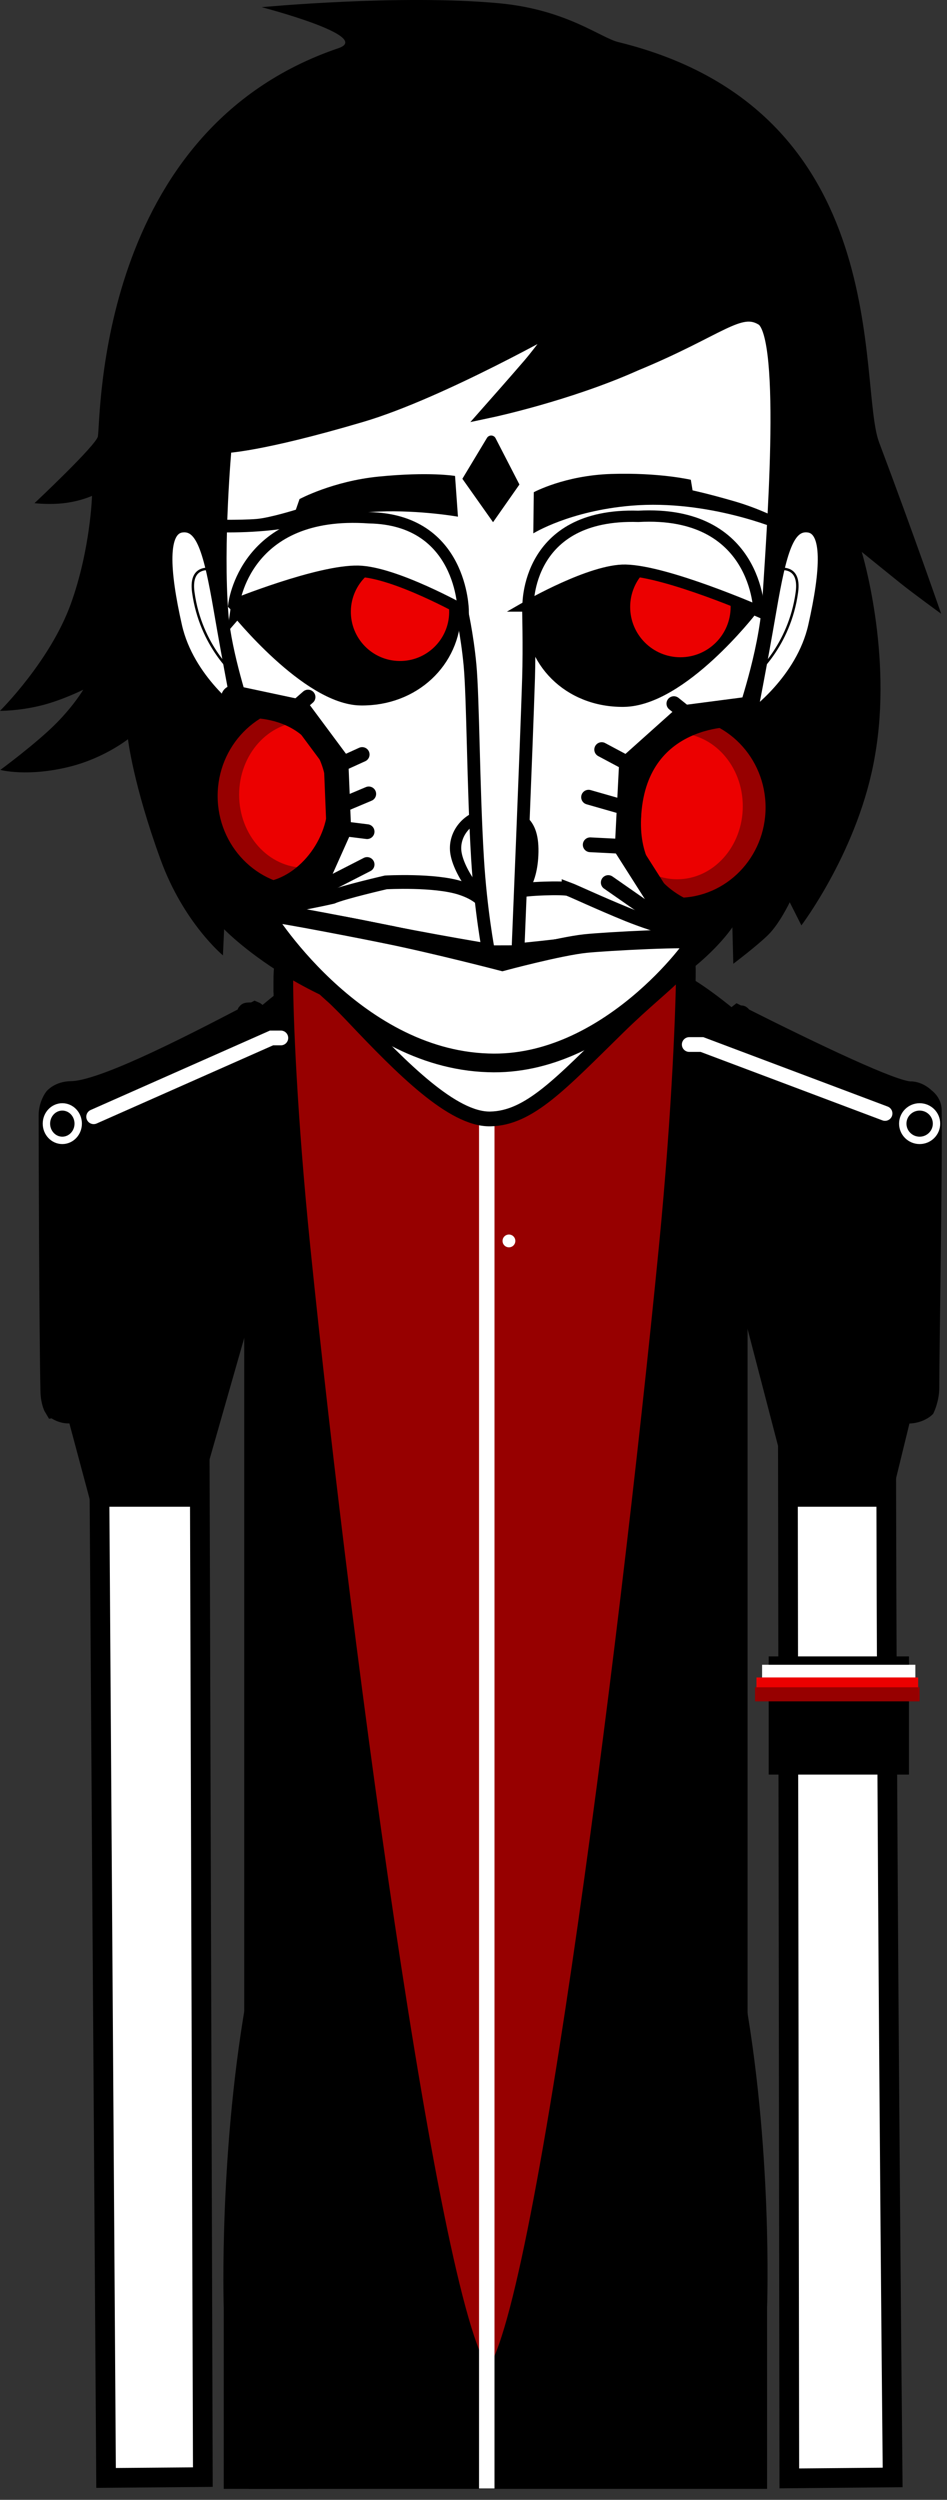 <svg version="1.1" xmlns="http://www.w3.org/2000/svg" xmlns:xlink="http://www.w3.org/1999/xlink" width="96.211" height="253.824" viewBox="0,0,96.211,253.824"><rect x="0" y="0" width="96.211" height="253.824" fill="#333333" stroke="none"/><g transform="translate(-190.769,-52.789)"><g data-paper-data="{&quot;isPaintingLayer&quot;:true}" fill-rule="nonzero" stroke-linejoin="miter" stroke-miterlimit="10" stroke-dasharray="" stroke-dashoffset="0" style="mix-blend-mode: normal"><path d="M256.142,200.334c-0.571,0 -1.034,-0.463 -1.034,-1.034c0,-0.571 0.463,-1.034 1.034,-1.034c0.571,0 1.034,0.463 1.034,1.034c0,0.571 -0.463,1.034 -1.034,1.034z" fill="#000000" stroke="none" stroke-width="1.5" stroke-linecap="butt"/><path d="M223.07,199.3c0,-0.571 0.463,-1.034 1.034,-1.034c0.571,0 1.034,0.463 1.034,1.034c0,0.571 -0.463,1.034 -1.034,1.034c-0.571,0 -1.034,-0.463 -1.034,-1.034z" fill="#000000" stroke="none" stroke-width="1.5" stroke-linecap="butt"/><path d="M250.883,204.569c-4.463,-0.314 -6.552,-1.794 -6.17,-2.58c0.118,-0.242 2.846,1.064 6.97,1.305c6.409,0.375 8.51,-0.632 8.51,-0.632v1.346c0,0 -2.413,1.047 -9.311,0.561z" fill="#000000" stroke="#000000" stroke-width="0" stroke-linecap="butt"/><path d="M229.364,204.569c-6.897,0.486 -9.311,-0.561 -9.311,-0.561v-1.346c0,0 2.101,1.007 8.51,0.632c4.124,-0.241 6.853,-1.547 6.97,-1.305c0.383,0.786 -1.706,2.266 -6.17,2.58z" fill="#000000" stroke="#000000" stroke-width="0" stroke-linecap="butt"/><path d="M195.799,306.613v-253.225h91.182v253.225z" fill-opacity="0.01" fill="#000000" stroke="none" stroke-width="0" stroke-linecap="butt"/><path d="M201.545,304.392c0,0 -0.635,-94.384 -0.793,-118.012c-0.055,-8.153 8.187,-36.761 40.202,-36.921c31.602,-0.158 39.857,29.487 39.849,36.897c-0.077,46.243 0.654,117.986 0.654,117.986l-10.497,0.096l-0.159,-114.843c0,0 0.075,-3.099 -2.816,-3.154c-3.434,-0.065 -2.945,3.116 -2.945,3.116l0.205,114.87l-48.214,0.072l-0.305,-115.233c0,0 0.279,-2.919 -2.886,-2.934c-3.111,-0.015 -2.816,2.909 -2.816,2.909l0.353,115.067z" fill="#ffffff" stroke="#000000" stroke-width="2" stroke-linecap="butt"/><path d="M240.644,261.121c-0.819,0 -1.483,-0.664 -1.483,-1.483c0,-0.819 0.664,-1.483 1.483,-1.483c0.819,0 1.483,0.664 1.483,1.483c0,0.819 -0.664,1.483 -1.483,1.483z" data-paper-data="{&quot;index&quot;:null}" fill="#000000" stroke="none" stroke-width="1.5" stroke-linecap="butt"/><path d="M216.581,304.406v-119.201c0,0 0.757,-9.731 0.757,-14.639c0,-4.498 -0.757,-13.687 -0.757,-13.687c0,0 2.673,-2.353 4.656,-3.748c1.983,-1.395 5.172,-2.804 5.172,-2.804h28.391c0,0 3.913,1.52 6.166,2.947c2.253,1.427 4.754,3.605 4.754,3.605c0,0 -0.757,9.425 -0.757,14.192c0,4.842 0.757,14.639 0.757,14.639v118.697z" fill="#000000" stroke="#000000" stroke-width="2" stroke-linecap="butt"/><path d="M214.5,304.5v-17.4c0,0 -2.116,-64.403 26.185,-64.8c29.434,-0.413 27.015,64.8 27.015,64.8v17.4z" fill="#000000" stroke="#000000" stroke-width="2" stroke-linecap="butt"/><path d="M219.55,152.406c0,-2.521 0.608,-4.452 0.608,-4.452c0,0 0.905,-1.104 1.977,-1.104c3.95,0 28.066,-0.756 35.425,-0.512c1.345,0.045 2.13,1.616 2.13,1.616c0,0 0.76,1.412 0.76,3.348c0,3.141 -0.379,14.198 -1.734,28.052c-4.106,41.969 -13.441,115.023 -18.335,115.023c-5.041,0 -14.832,-73.106 -19.08,-114.87c-1.367,-13.441 -1.75,-23.635 -1.75,-27.101z" fill="#970000" stroke="#000000" stroke-width="2" stroke-linecap="butt"/><path d="M239.437,305.46v-159.698h1.571v159.698z" fill="#ffffff" stroke="none" stroke-width="0" stroke-linecap="butt"/><path d="M283.218,163.583c0.902,0 1.532,0.667 1.532,0.667c0,0 0.675,0.448 0.688,1.235c0.089,5.133 -0.244,24.679 -0.244,28.226c0,1.076 -0.444,2.039 -0.444,2.039c0,0 -0.609,0.576 -1.726,0.584c-2.129,0.015 -9.004,-4.758 -16.609,-10.596c0.183,-9.931 -0.282,-19.866 -0.414,-29.799c0.327,-0.181 -0.606,0.115 -0.302,-0.114c8.123,4.088 15.88,7.758 17.519,7.758z" fill="#000000" stroke="#000000" stroke-width="2" stroke-linecap="butt"/><path d="M196.25,195.75c0,0 -0.348,-0.564 -0.372,-1.713c-0.127,-5.928 -0.183,-24.579 -0.183,-27.993c0,-1.066 0.556,-1.794 0.556,-1.794c0,0 0.546,-0.672 1.747,-0.682c2.961,-0.025 10.894,-3.976 18.678,-8.071c0.305,0.128 -1.102,0.028 -0.758,0.144c0.284,9.481 1.129,19.007 0.013,28.348c-8.758,6.586 -16.797,12.332 -18.19,12.332c-0.878,0 -1.49,-0.571 -1.49,-0.571z" fill="#000000" stroke="#000000" stroke-width="2" stroke-linecap="butt"/><path d="M194.274,103.88c0,0 6.312,-5.922 6.443,-6.788c0.301,-1.981 -0.054,-31.092 24.436,-39.41c3.576,-1.215 -7.802,-4.164 -7.802,-4.164c0,0 14.069,-1.332 24.129,-0.397c6.827,0.634 10.297,3.499 12.11,3.943c28.253,6.922 24.269,34.74 26.493,40.645c3.533,9.381 6.305,17.4 6.305,17.4c0,0 -2.834,-2.054 -4.178,-3.134c-1.254,-1.008 -3.893,-3.146 -3.893,-3.146c0,0 3.166,10.348 1.343,20.695c-1.6,9.481 -7.474,17.225 -7.474,17.225l-1.183,-2.347c0,0 -1.047,2.198 -2.212,3.333c-1.165,1.135 -3.522,2.913 -3.522,2.913l-0.094,-3.704c0,0 -7.23,11.018 -24.937,10.872c-16.699,-0.255 -26.7,-10.675 -26.7,-10.675l-0.119,2.655c0,0 -3.989,-3.293 -6.33,-9.708c-2.791,-7.646 -3.318,-12.243 -3.318,-12.243c0,0 -2.395,1.899 -5.855,2.774c-4.335,1.097 -7.114,0.345 -7.114,0.345c0,0 3.695,-2.717 5.719,-4.77c1.802,-1.828 2.71,-3.377 2.71,-3.377c0,0 -2.158,1.085 -4.335,1.618c-2.271,0.556 -4.127,0.531 -4.127,0.531c0,0 5.095,-5.037 7.2,-10.874c1.988,-5.511 2.15,-10.957 2.15,-10.957c0,0 -1.394,0.662 -3.41,0.795c-1.278,0.085 -2.435,-0.049 -2.435,-0.049z" fill="#000000" stroke="none" stroke-width="1.5" stroke-linecap="butt"/><g stroke-width="0" stroke-linecap="butt"><path d="M230.714,133.61c0,5.066 -3.992,9.173 -8.917,9.173c-4.925,0 -8.917,-4.107 -8.917,-9.173c0,-5.066 3.992,-9.173 8.917,-9.173c4.925,0 8.917,4.107 8.917,9.173z" fill="#970000" stroke="none"/><path d="M228.398,133.483c0,4.096 -2.985,7.417 -6.667,7.417c-3.682,0 -6.667,-3.321 -6.667,-7.417c0,-4.096 2.985,-7.417 6.667,-7.417c3.682,0 6.667,3.321 6.667,7.417z" fill="#ec0000" stroke="#000000"/></g><g stroke-width="0" stroke-linecap="butt"><path d="M268.548,134.776c0,5.066 -3.992,9.173 -8.917,9.173c-4.925,0 -8.917,-4.107 -8.917,-9.173c0,-5.066 3.992,-9.173 8.917,-9.173c4.925,0 8.917,4.107 8.917,9.173z" fill="#970000" stroke="none"/><path d="M266.232,134.65c0,4.096 -2.985,7.417 -6.667,7.417c-3.682,0 -6.667,-3.321 -6.667,-7.417c0,-4.096 2.985,-7.417 6.667,-7.417c3.682,0 6.667,3.321 6.667,7.417z" fill="#ec0000" stroke="#000000"/></g><path d="M213.228,115.202c-0.577,-7.293 0.335,-17.154 0.335,-17.154c0,0 3.411,-0.041 13.914,-3.144c8.07,-2.384 20.547,-9.487 20.547,-9.487c0,0 -2.16,3.005 -3.408,4.46c-1.327,1.547 -3.993,4.563 -3.993,4.563c0,0 7.838,-1.668 14.675,-4.729c8.568,-3.536 10.593,-6.053 12.95,-4.593c2.783,1.724 1.03,23.183 0.718,28.741c-0.422,5.669 -2.56,11.268 -2.65,12.068c-0.809,-0.286 -10.757,-0.464 -11.169,9.975c-0.333,8.447 7.555,9.746 7.706,9.737c-1.293,5.35 -3.805,6.097 -9.263,11.442c-5.858,5.736 -9.054,9.253 -13.014,9.322c-3.811,0.066 -8.936,-5.1 -13.935,-10.382c-4.972,-5.253 -8.565,-7.088 -9.681,-12.868c4.251,-0.034 7.853,-4.491 7.853,-8.75c0,-10.447 -9.344,-9.437 -9.344,-9.437c0,0 -1.928,-5.778 -2.243,-9.761z" fill="#ffffff" stroke="#000000" stroke-width="1.5" stroke-linecap="butt"/><path d="M261.131,102.581c0,0 1.524,0.318 4.256,1.11c2.495,0.724 4.449,1.744 4.449,1.744l0.195,1.17c0,0 -7.25,-3.13 -15.116,-2.471c-6.29,0.527 -9.963,2.812 -9.963,2.812l0.046,-4.177c0,0 3.127,-1.704 7.864,-1.856c4.904,-0.157 8.091,0.591 8.091,0.591z" data-paper-data="{&quot;index&quot;:null}" fill="#000000" stroke="none" stroke-width="1.5" stroke-linecap="butt"/><path d="M248.534,143.069c0.57,0.212 3.084,1.399 6.024,2.596c2.964,1.206 7.214,2.293 7.194,2.461c-0.025,0.213 -10.435,0.227 -13.679,0.632c-2.719,0.34 -6.689,0.706 -6.689,0.706c0,0 -7.104,-1.162 -13.272,-2.445c-4.944,-1.029 -10.399,-1.661 -10.41,-1.755c-0.014,-0.126 3.868,-0.711 6.824,-1.395c1.146,-0.497 5.44,-1.485 5.44,-1.485c0,0 4.956,-0.278 7.608,0.579c2.842,0.918 2.835,2.446 3.083,2.469c0,0 1.184,-1.749 2.369,-2.105c1.185,-0.355 5.082,-0.416 5.508,-0.258z" fill="#ffffff" stroke="#000000" stroke-width="1.4" stroke-linecap="butt"/><path d="M229.886,147.622c5.091,1.027 11.918,2.807 11.918,2.807c0,0 5.79,-1.556 8.447,-1.834c2.06,-0.216 11.216,-0.707 11.26,-0.334c0.043,0.364 -9.031,12.9 -21.148,12.447c-13.77,-0.436 -22.865,-15.136 -22.827,-15.305c0.038,-0.169 7.259,1.192 12.35,2.218z" fill="#ffffff" stroke="#000000" stroke-width="1.9" stroke-linecap="butt"/><path d="M240.86,144.629c-1.034,0 -3.538,-3.26 -3.787,-5.364c-0.222,-1.882 1.315,-3.828 3.787,-3.828c2.472,0 4.202,0.491 4.03,4.189c-0.146,3.138 -1.558,5.003 -4.03,5.003z" fill="#ffffff" stroke="#000000" stroke-width="1.15" stroke-linecap="butt"/><path d="M244.462,114.535c0,0 0.103,3.97 0.006,7.127c-0.192,6.251 -1.081,27.761 -1.081,27.761l-2.982,0.009c0,0 -0.803,-4.173 -1.123,-9.5c-0.434,-7.211 -0.45,-16.293 -0.763,-19.632c-0.298,-3.165 -0.896,-5.715 -0.896,-5.715" fill="#ffffff" stroke="#000000" stroke-width="1.3" stroke-linecap="round"/><path d="M214.927,125.325c0,0 -4.932,-3.517 -6.164,-8.975c-1.296,-5.743 -1.461,-9.733 0.48,-9.992c1.941,-0.259 2.703,2.377 3.733,8.356c1.029,5.979 1.951,10.611 1.951,10.611z" data-paper-data="{&quot;index&quot;:null}" fill="#ffffff" stroke="#000000" stroke-width="1" stroke-linecap="butt"/><path d="M214.725,121.377c0,0 -3.564,-2.923 -4.318,-8.451c-0.421,-3.083 2.157,-2.28 2.157,-2.28" fill="none" stroke="#000000" stroke-width="0.25" stroke-linecap="round"/><path d="M214.881,114.722c0,0 7.695,-8.936 13.069,-8.858c5.373,0.078 9.027,4.248 8.956,9.14c-0.071,4.892 -4.124,8.794 -9.497,8.716c-5.373,-0.078 -12.528,-8.999 -12.528,-8.999z" fill="#000000" stroke="#000000" stroke-width="1.4" stroke-linecap="butt"/><path d="M226.414,114.839c0.04,-2.758 2.309,-4.962 5.067,-4.922c2.758,0.04 4.962,2.309 4.922,5.067c-0.04,2.758 -2.309,4.962 -5.067,4.922c-2.758,-0.04 -4.962,-2.309 -4.922,-5.067z" fill="#ec0000" stroke="none" stroke-width="1.5" stroke-linecap="butt"/><path d="M244.794,114.722c0.204,-4.888 4.453,-8.858 9.77,-8.858c5.318,0 12.417,8.858 12.417,8.858c0,0 -7.029,9.071 -12.842,9.142c-5.53,0.067 -9.558,-4.037 -9.345,-9.142z" fill="#000000" stroke="#000000" stroke-width="1.4" stroke-linecap="butt"/><path d="M254.791,114.422c0,-2.818 2.285,-5.103 5.103,-5.103c2.818,0 5.103,2.285 5.103,5.103c0,2.818 -2.285,5.103 -5.103,5.103c-2.818,0 -5.103,-2.285 -5.103,-5.103z" fill="#ec0000" stroke="none" stroke-width="1.5" stroke-linecap="butt"/><path d="M214.527,114.189c0,0 1.064,-9.729 13.744,-8.825c9.471,0.166 9.556,9.407 9.556,9.407c0,0 -6.94,-3.888 -10.641,-3.98c-4.037,-0.101 -12.659,3.398 -12.659,3.398z" fill="#ffffff" stroke="#000000" stroke-width="1.15" stroke-linecap="butt"/><path d="M244.417,114.32c0,0 -0.247,-9.458 11.198,-9.103c12.143,-0.667 12.261,9.652 12.261,9.652c0,0 -9.339,-4.086 -13.548,-4.184c-3.467,-0.081 -9.912,3.635 -9.912,3.635z" fill="#ffffff" stroke="#000000" stroke-width="1.15" stroke-linecap="butt"/><path d="M221.2,103.463c0,0 3.37,-1.819 8.032,-2.282c5.167,-0.513 7.768,-0.066 7.768,-0.066l0.295,4.137c0,0 -3.836,-0.681 -8.018,-0.521c-5.593,0.213 -6.645,1.433 -10.898,1.891c-3.644,0.393 -6.737,0.159 -6.737,0.159l-0.026,-1.232c0,0 3.595,0.074 5.234,-0.068c1.352,-0.117 3.976,-0.938 3.976,-0.938z" fill="#000000" stroke="none" stroke-width="1.5" stroke-linecap="butt"/><path d="M269.161,114.714c1.029,-5.979 1.791,-8.615 3.733,-8.356c1.941,0.259 1.776,4.249 0.48,9.992c-1.232,5.458 -6.164,8.975 -6.164,8.975c0,0 0.922,-4.633 1.951,-10.611z" data-paper-data="{&quot;index&quot;:null}" fill="#ffffff" stroke="#000000" stroke-width="1" stroke-linecap="butt"/><path d="M269.573,110.647c0,0 2.578,-0.803 2.157,2.28c-0.754,5.527 -4.318,8.451 -4.318,8.451" data-paper-data="{&quot;index&quot;:null}" fill="none" stroke="#000000" stroke-width="0.25" stroke-linecap="round"/><path d="M214.479,123.629l6.714,1.429l3.714,5l0.286,7l-2.429,5.429l-5,1.857" fill="none" stroke="#000000" stroke-width="2.5" stroke-linecap="round"/><path d="M262.765,146.914l-4.286,-1.714l-4,-6.286l0.429,-8.429l5.429,-4.857l6.571,-0.857" fill="none" stroke="#000000" stroke-width="2.5" stroke-linecap="round"/><path d="M222.065,123.567l-1.333,1.167" fill="none" stroke="#000000" stroke-width="1.5" stroke-linecap="round"/><path d="M227.565,129.4l-1.833,0.833" fill="none" stroke="#000000" stroke-width="1.5" stroke-linecap="round"/><path d="M228.065,137.233l-2.667,-0.333" fill="none" stroke="#000000" stroke-width="1.5" stroke-linecap="round"/><path d="M254.398,130.233l-2.5,-1.333" fill="none" stroke="#000000" stroke-width="1.5" stroke-linecap="round"/><path d="M259.232,124.233l0.833,0.667" fill="none" stroke="#000000" stroke-width="1.5" stroke-linecap="round"/><path d="M254.065,138.733l-3.333,-0.167" fill="none" stroke="#000000" stroke-width="1.5" stroke-linecap="round"/><path d="M258.065,146.233l-5.5,-3.833" fill="none" stroke="#000000" stroke-width="1.5" stroke-linecap="round"/><path d="M221.232,144.067l6.833,-3.5" fill="none" stroke="#000000" stroke-width="1.5" stroke-linecap="round"/><path d="M225.065,134.733l3.167,-1.333" fill="none" stroke="#000000" stroke-width="1.5" stroke-linecap="round"/><path d="M254.065,134.733l-3.5,-1" fill="none" stroke="#000000" stroke-width="1.5" stroke-linecap="round"/><path d="M240.671,97.511l2.287,4.435l-2.099,2.997l-2.518,-3.561l2.33,-3.871" fill="#000000" stroke="#000000" stroke-width="1" stroke-linecap="round"/><path d="M243.125,178.79c0,0.359 -0.291,0.65 -0.65,0.65c-0.359,0 -0.65,-0.291 -0.65,-0.65c0,-0.359 0.291,-0.65 0.65,-0.65c0.359,0 0.65,0.291 0.65,0.65z" fill="#ffffff" stroke="none" stroke-width="0" stroke-linecap="butt"/><path d="M200.085,205.78l-3,-11.2l20,-11.2l-6.4,22.4z" fill="#000000" stroke="none" stroke-width="0" stroke-linecap="butt"/><path d="M271.425,205.78l-5.84,-22.4l18.25,11.2l-2.737,11.2z" data-paper-data="{&quot;index&quot;:null}" fill="#000000" stroke="none" stroke-width="0" stroke-linecap="butt"/><path d="M200.285,166.18l18.068,-8h0.947" fill="none" stroke="#ffffff" stroke-width="1.5" stroke-linecap="round"/><path d="M260.794,158.847h1.292l18.599,7" fill="none" stroke="#ffffff" stroke-width="1.5" stroke-linecap="round"/><path d="M198.715,166.88c0,0.939 -0.723,1.7 -1.615,1.7c-0.892,0 -1.615,-0.761 -1.615,-1.7c0,-0.939 0.723,-1.7 1.615,-1.7c0.892,0 1.615,0.761 1.615,1.7z" fill="none" stroke="#ffffff" stroke-width="0.75" stroke-linecap="butt"/><path d="M285.915,166.88c0,0.939 -0.768,1.7 -1.715,1.7c-0.947,0 -1.715,-0.761 -1.715,-1.7c0,-0.939 0.768,-1.7 1.715,-1.7c0.947,0 1.715,0.761 1.715,1.7z" fill="none" stroke="#ffffff" stroke-width="0.75" stroke-linecap="butt"/><path d="M268.865,232.976v-12h14.25v12z" fill="#000000" stroke="none" stroke-width="0" stroke-linecap="butt"/><path d="M268.194,224.112v-2.286h15.571v2.286z" fill="#ffffff" stroke="none" stroke-width="0" stroke-linecap="butt"/><path d="M267.622,225.255v-2.143h16.429v2.143z" fill="#ec0000" stroke="none" stroke-width="0" stroke-linecap="butt"/><path d="M267.479,225.54v-1.429h16.714v1.429z" fill="#970000" stroke="none" stroke-width="0" stroke-linecap="butt"/></g></g></svg>